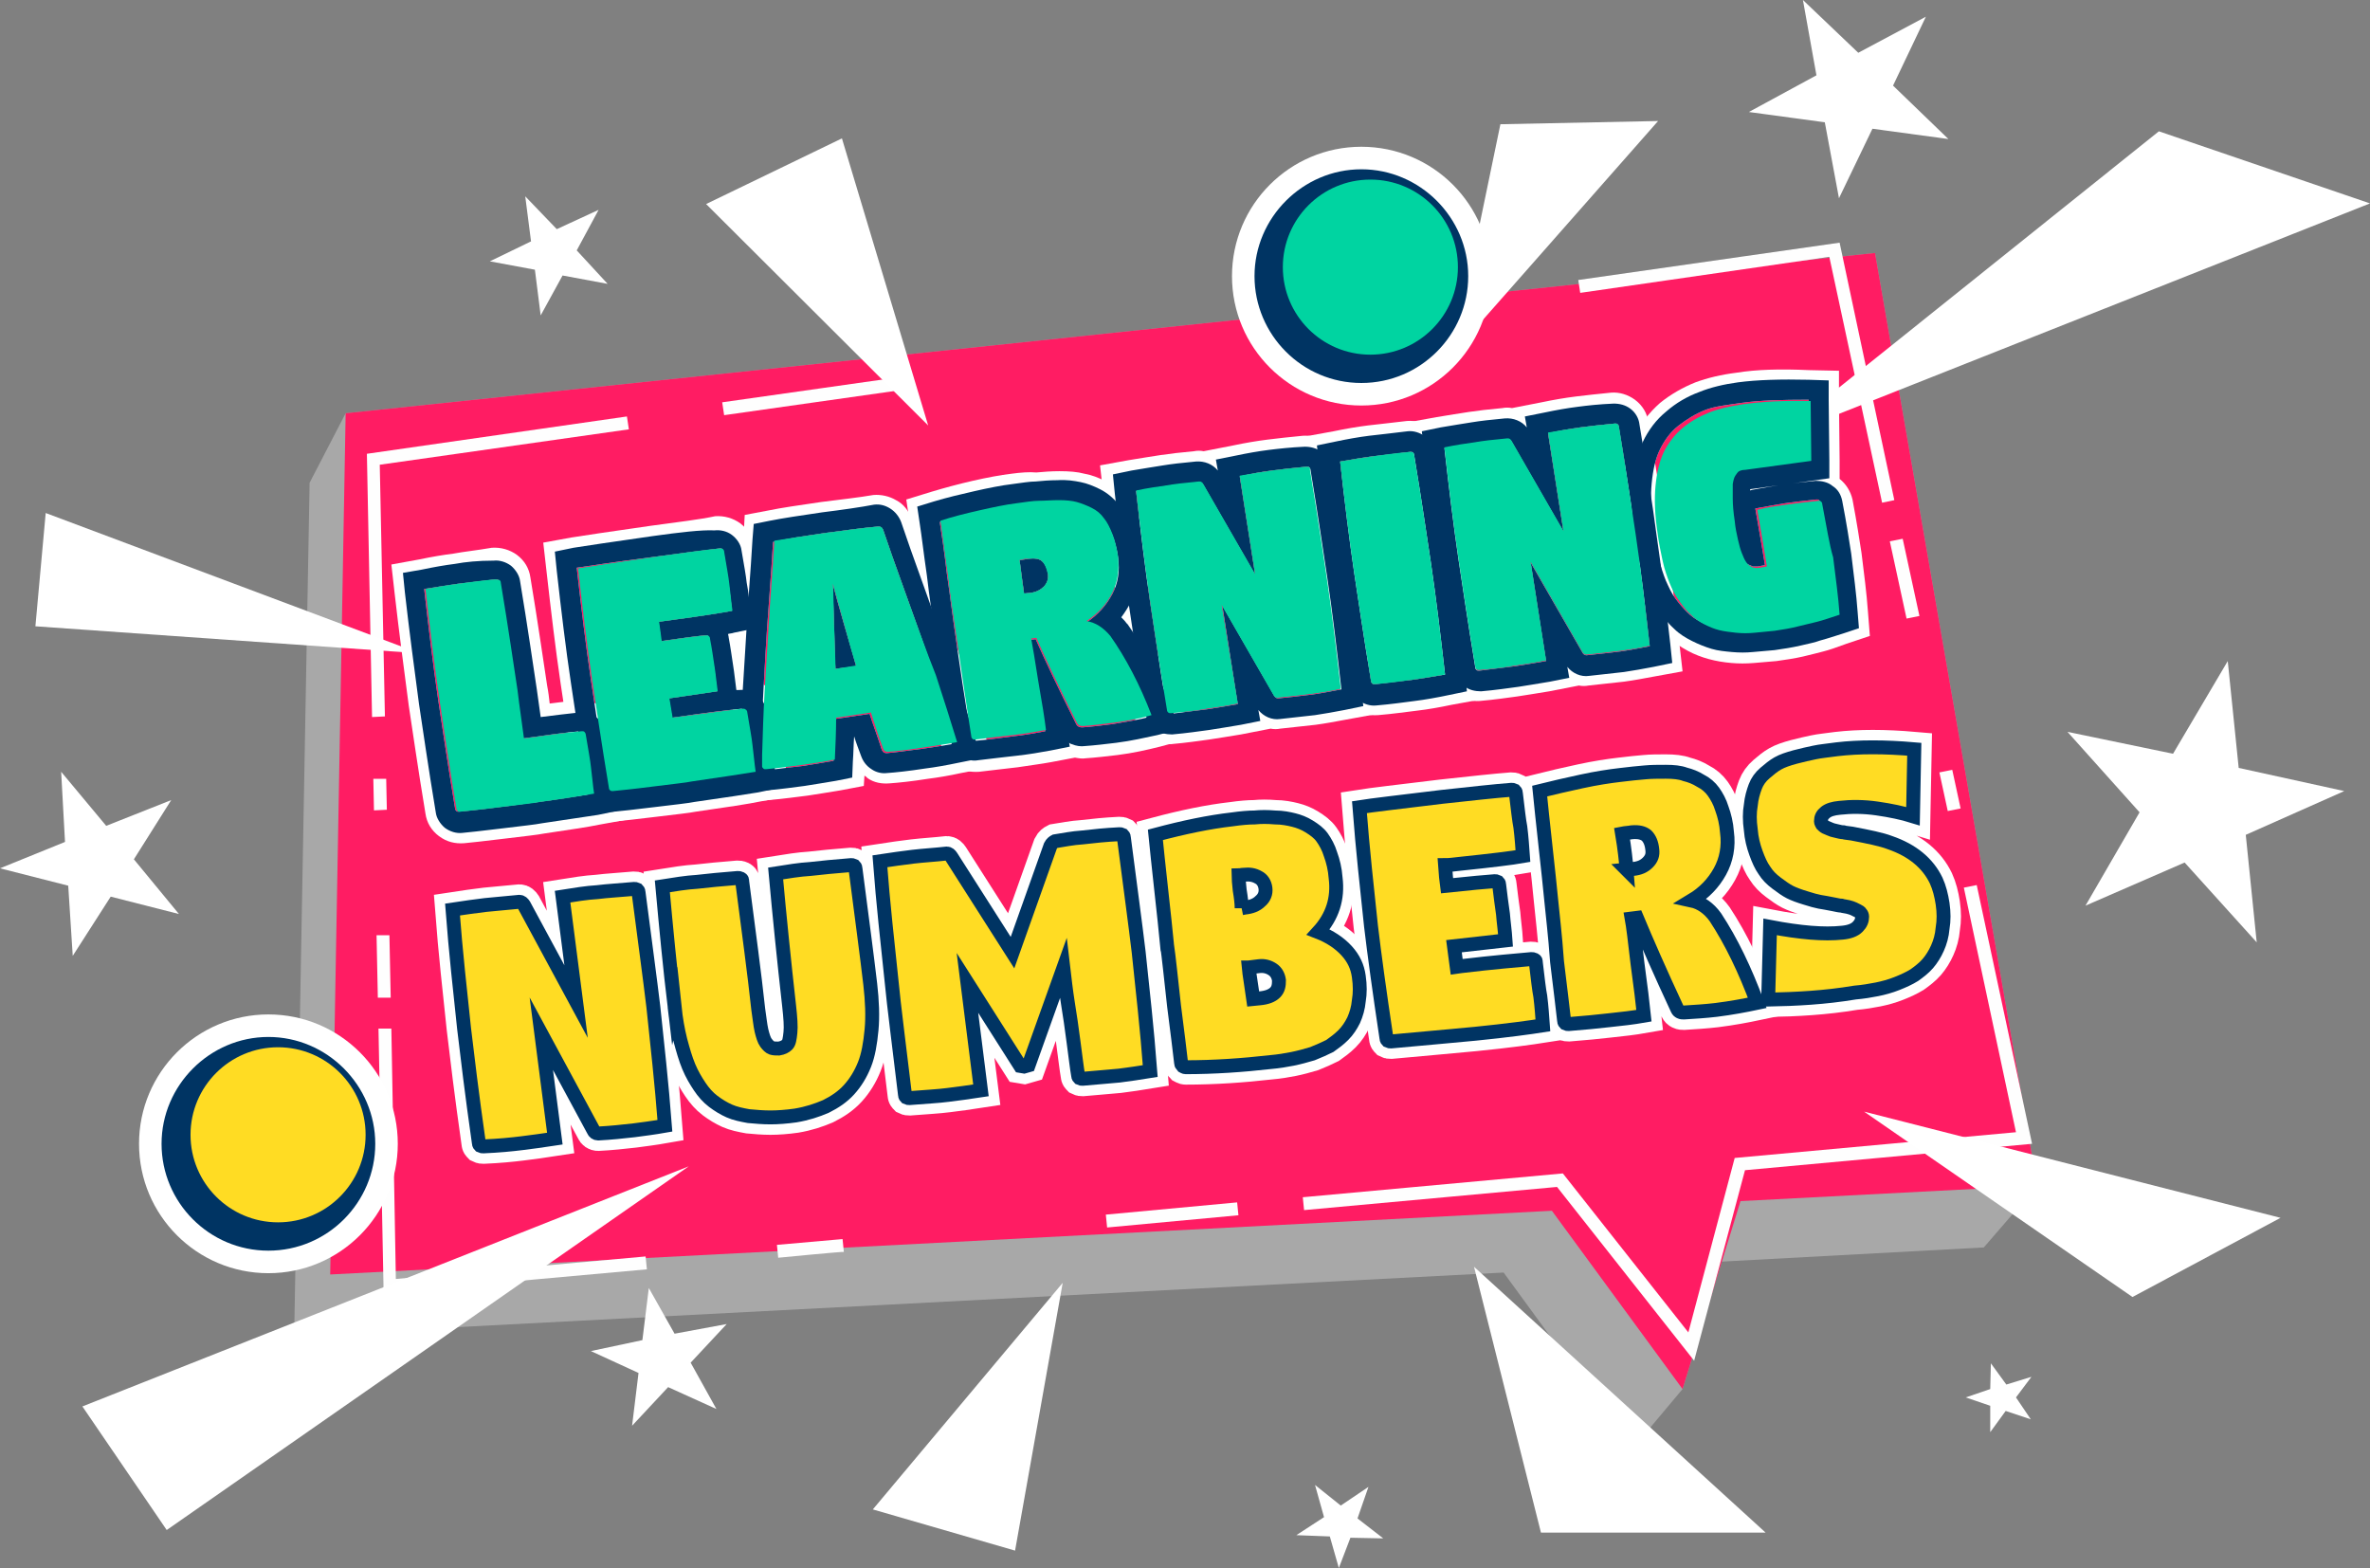 <?xml version="1.0" encoding="UTF-8"?>
<svg id="Layer_2" data-name="Layer 2" xmlns="http://www.w3.org/2000/svg" viewBox="0 0 368.2 243.6">
  <rect x="0" y="0" width="368.2" height="243.6" fill="#808080" stroke="none"/>
  <g id="Layer_1-2" data-name="Layer 1">
    <g id="Design">
      <polygon points="316.5 184.2 291.3 39.3 53.7 64.2 48.1 75 45.7 207.5 233.6 197.7 253.6 225.1 261.4 215.8 267.5 196 308.2 193.8 308.2 193.8 316.5 184.2" fill="#a8a8a8"/>
      <polygon points="270.4 186.6 316.5 184.2 291.3 39.3 53.7 64.2 51.3 198 241.1 188.1 261.4 215.8 270.4 186.6" fill="#ff1c63"/>
      <g>
        <polygon points="263.2 211.4 241.9 184.4 202.6 188 202.4 186 242.8 182.3 262.3 207 269.5 179.9 313.2 175.9 305.1 137.9 307.1 137.5 315.7 177.7 271.1 181.8 263.2 211.4" fill="#fefefe"/>
        <path d="m302.6,126l-1.3-6,2-.4,1.3,6-2,.4Zm-6.4-29.9l-2.6-12,2-.4,2.6,12-2,.4Z" fill="#fefefe"/>
        <polygon points="292.4 78.1 284.2 39.9 245.5 45.5 245.2 43.5 285.8 37.7 294.3 77.7 292.4 78.1" fill="#fefefe"/>
        <path d="m112.5,64.5l-.3-2,29.6-4.2.3,2-29.6,4.2Zm88.7-12.7l-.3-2,14.8-2.1.3,2-14.8,2.1Z" fill="#fefefe"/>
        <polygon points="57.8 111.4 57 70.5 97.4 64.7 97.7 66.7 59 72.2 59.8 111.3 57.8 111.4" fill="#fefefe"/>
        <path d="m58.7,155l-.2-9.7h2l.2,9.7h-2Zm-.6-29.1l-.1-4.9h2l.1,4.8-2,.1Z" fill="#fefefe"/>
        <polygon points="59.6 200.9 58.8 159.8 60.8 159.8 61.5 198.7 100.3 195.2 100.5 197.2 59.6 200.9" fill="#fefefe"/>
        <path d="m120.9,195.4l-.2-2,10.2-.9.2,2c0-.1-10.2.9-10.2.9Zm51.1-4.7l-.2-2,20.4-1.9.2,2-20.4,1.9Z" fill="#fefefe"/>
      </g>
      <g>
        <polygon points="233.1 19.3 225.7 55 257.6 18.8 233.1 19.3" fill="#fff"/>
        <polygon points="135.6 234.5 165.1 199.3 157.7 240.9 135.6 234.5" fill="#fff"/>
        <polygon points="12.8 218.5 107 181.2 25.9 237.7 12.8 218.5" fill="#fff"/>
        <polygon points="275.6 68.3 335.4 20.4 368.2 31.6 275.6 68.3" fill="#fff"/>
        <polygon points="289.6 172.7 331.3 201.5 354.3 189.2 289.6 172.7" fill="#fff"/>
        <polygon points="109.7 31.7 144.2 66.1 130.8 21.5 109.7 31.7" fill="#fff"/>
        <polygon points="7.1 79.7 65.2 101.5 5.5 97.3 7.1 79.7" fill="#fff"/>
        <polygon points="239.4 238.1 229 196.8 274.3 238.1 239.4 238.1" fill="#fff"/>
      </g>
      <g>
        <path d="m211.5,63c-11.1,0-20.1-9-20.1-20.1s9-20.1,20.1-20.1,20.1,9,20.1,20.1-9,20.1-20.1,20.1Zm0-27.2c-3.9,0-7.1,3.2-7.1,7.1s3.2,7.1,7.1,7.1,7.1-3.2,7.1-7.1-3.2-7.1-7.1-7.1Z" fill="#fff"/>
        <path d="m211.5,59.5c-9.2,0-16.6-7.5-16.6-16.6s7.5-16.6,16.6-16.6,16.6,7.5,16.6,16.6-7.4,16.6-16.6,16.6Zm0-27.2c-5.9,0-10.6,4.8-10.6,10.6s4.8,10.6,10.6,10.6,10.6-4.8,10.6-10.6-4.7-10.6-10.6-10.6Z" fill="#003463"/>
        <circle cx="212.9" cy="41.5" r="13.6" fill="#00d4a1"/>
      </g>
      <g>
        <path d="m41.7,197.8c-11.1,0-20.1-9-20.1-20.1s9-20.1,20.1-20.1,20.1,9,20.1,20.1-9,20.1-20.1,20.1Zm0-27.2c-3.9,0-7.1,3.2-7.1,7.1s3.2,7.1,7.1,7.1,7.1-3.2,7.1-7.1-3.1-7.1-7.1-7.1Z" fill="#fff"/>
        <path d="m41.7,194.3c-9.2,0-16.6-7.5-16.6-16.6s7.5-16.6,16.6-16.6,16.6,7.5,16.6,16.6-7.4,16.6-16.6,16.6Zm0-27.2c-5.9,0-10.6,4.8-10.6,10.6s4.8,10.6,10.6,10.6,10.6-4.8,10.6-10.6-4.7-10.6-10.6-10.6Z" fill="#003463"/>
        <circle cx="43.2" cy="176.3" r="13.6" fill="#ffdc23"/>
      </g>
      <g>
        <polygon points="94.4 44.1 87.4 42.8 84 49 83.1 41.9 76.1 40.6 82.5 37.5 81.6 30.5 86.5 35.6 93 32.6 89.6 38.9 94.4 44.1" fill="#fff"/>
        <polygon points="324 140.7 332.4 126.2 321.2 113.7 337.6 117.1 346.1 102.7 347.8 119.3 364.2 122.9 348.9 129.7 350.6 146.4 339.4 134 324 140.7" fill="#fff"/>
        <polygon points="111.3 218.9 103.8 215.5 98.2 221.5 99.2 213.3 91.8 209.9 99.8 208.2 100.8 200.1 104.8 207.2 112.9 205.7 107.3 211.7 111.3 218.9" fill="#fff"/>
        <polygon points="201.4 238.5 205.7 235.7 204.3 230.7 208.3 233.9 212.6 231 210.9 235.9 214.9 239 209.8 238.9 208 243.6 206.6 238.7 201.4 238.5" fill="#fff"/>
        <polygon points="27.8 142 17.2 139.3 11.3 148.5 10.6 137.6 0 134.9 10.1 130.8 9.5 119.9 16.5 128.3 26.6 124.3 20.8 133.5 27.8 142" fill="#fff"/>
        <polygon points="309.2 222.5 309.2 218.4 305.4 217.1 309.2 215.8 309.3 211.8 311.7 215.1 315.6 213.9 313.2 217.1 315.5 220.5 311.6 219.2 309.2 222.5" fill="#fff"/>
        <polygon points="302.7 21.6 290.9 20 285.7 30.8 283.5 19 271.7 17.4 282.2 11.7 280.1 0 288.7 8.2 299.2 2.6 294.1 13.3 302.7 21.6" fill="#fff"/>
      </g>
      <g>
        <g>
          <path d="m71.1,90.7c1.6-.2,3.6-.4,5.9-.7.2,0,.3,0,.4.1s.2.2.2.4c1.2,7.2,2,12.8,2.6,16.7.4,2.6.7,5.1,1,7.5h.2c3.5-.5,6.4-.9,8.8-1.1.2,0,.3,0,.4.1s.2.2.2.4c.4,2.3.6,4,.8,5,.2,1.5.4,2.9.5,4.2-1.8.3-4.7.8-8.5,1.3-.9.1-3,.4-6.1.8s-5.2.6-6.2.7c-.2,0-.3,0-.4-.1s-.2-.2-.2-.4c-1.2-7.2-2-12.8-2.6-16.7-.8-5.4-1.5-11.2-2.2-17.4,2-.3,3.7-.6,5.2-.8m-.6-4.7c-1.6.2-3.4.5-5.3.9l-4.4.8.5,4.4c.7,6.2,1.5,12.1,2.2,17.5.6,3.9,1.4,9.6,2.6,16.8.2,1.4.9,2.6,2.1,3.5s2.5,1.2,3.9,1.1c1-.1,3-.3,6.2-.7,3.3-.4,5.2-.6,6.2-.8,4-.6,6.8-1,8.7-1.4l4.4-.8-.5-4.4c-.2-1.4-.3-2.8-.6-4.4-.1-1-.4-2.7-.8-5.1-.2-1.3-.9-2.6-2.1-3.5-1.1-.8-2.5-1.2-3.8-1.1s-2.8.3-4.4.5c-.1-.9-.2-1.8-.4-2.8-.6-3.9-1.4-9.6-2.6-16.8-.2-1.4-.9-2.6-2.1-3.5-1.1-.8-2.5-1.2-3.9-1.1-2.3.4-4.3.6-5.9.9h0Z" fill="#fff"/>
          <path d="m101.7,86.5c4.4-.6,7.7-1,10.1-1.3.2,0,.3,0,.4.1s.2.2.2.4c.4,2.3.6,4,.8,5,.2,1.5.4,2.9.5,4.2-1.6.3-4.7.8-9.2,1.4-.8.1-1.5.2-2.2.3.2,1.3.3,2.3.4,3,3.4-.5,5.8-.8,6.9-.9.2,0,.3,0,.4.1s.2.2.2.4c.2,1.6.5,3,.7,4.3.2,1.2.3,2.5.5,3.9l-7.5,1.1c.1.7.3,1.7.5,3l.7-.1c4.7-.7,8.1-1.1,10.2-1.3.2,0,.3,0,.4.1s.2.2.2.4c.4,2.3.6,4,.8,5,.2,1.5.4,2.9.5,4.2-1.8.3-5.1.8-9.9,1.5-.9.1-3,.4-6.1.8s-5.2.6-6.2.7c-.2,0-.3,0-.4-.1s-.2-.2-.2-.4c-1.2-7.2-2-12.8-2.6-16.7-.8-5.4-1.5-11.2-2.2-17.4,2-.3,5.9-.9,12.1-1.7m-.7-4.8c-6.3.9-10.3,1.5-12.2,1.8l-4.4.8.5,4.4c.7,6.2,1.4,12.1,2.2,17.5.6,3.9,1.4,9.6,2.6,16.8.2,1.4.9,2.6,2.1,3.5s2.5,1.2,3.9,1.1c1-.1,3-.3,6.2-.7,3.3-.4,5.2-.6,6.2-.8,4.9-.7,8.2-1.2,10.1-1.6l4.4-.8-.5-4.4c-.2-1.4-.3-2.8-.6-4.4-.1-1-.4-2.7-.8-5.1-.2-1.3-.9-2.6-2.1-3.5-.8-.6-1.7-.9-2.6-1.1-.1-.8-.2-1.6-.3-2.4-.2-1.1-.3-2.2-.5-3.4l3.8-.7-.5-4.4c-.2-1.4-.3-2.8-.6-4.4-.1-1-.4-2.7-.8-5.1-.2-1.3-.9-2.6-2.1-3.5-1.1-.8-2.5-1.2-3.9-1.1-2.3.5-5.7.9-10.1,1.5h0Z" fill="#fff"/>
          <path d="m128.2,82.8c3.1-.4,5.9-.8,8.2-1,.1,0,.3,0,.5.1.1.1.2.2.3.4.7,2.1,1.9,5.5,3.6,10.2s3.2,8.9,4.4,12.6c1.2,3.6,2.4,7.1,3.3,10.4-1.8.3-3.5.6-5,.8-2.4.3-4.4.6-5.7.7-.2,0-.3,0-.5-.1-.1-.1-.2-.2-.3-.4-.7-2.2-1.4-4-1.9-5.6l-5.4.8c0,2.1-.1,4.3-.2,6.5-1.8.3-3.4.6-4.8.8-1.6.2-3.6.4-5.9.7-.1,0-.3,0-.4-.1s-.2-.2-.2-.3v-1.8c.1-3.2.2-6.6.4-10.1s.4-7.8.8-13,.6-8.6.7-10.2c2-.5,4.7-.9,8.1-1.4m1.6,21.1l3.2-.4c-.4-1.6-1.1-3.8-1.9-6.6s-1.4-4.9-1.7-6.1c0,1.6.1,3.9.2,6.9.1,2.9.1,5,.2,6.2m-2.3-25.9c-3.4.5-6.2.9-8.1,1.3l-3.7.7-.2,3.7c-.1,1.6-.3,5-.7,10.2-.3,5.2-.6,9.6-.8,13.1-.2,3.5-.3,6.9-.4,10.2-.1,1.7,0,2.1,0,2.6.2,1.3.9,2.6,1.9,3.4,1.1.9,2.5,1.3,3.9,1.1,2.4-.2,4.4-.5,6.1-.7,1.4-.2,3.1-.5,5-.8l3.7-.7.1-1.6c.2.1.3.2.5.4,1,.7,2.2.9,3.4.8,1.4-.1,3.4-.3,5.9-.7,1.6-.2,3.4-.5,5.2-.9l5.2-1-1.5-5.1c-1-3.3-2.1-6.9-3.4-10.6-1.2-3.7-2.7-7.9-4.4-12.6-1.7-4.6-2.9-8.1-3.6-10.2-.4-1.2-1.2-2.3-2.4-2.9-1-.6-2.3-.9-3.5-.8-2.3.4-5.1.7-8.2,1.1h0Z" fill="#fff"/>
          <path d="m157.8,78.4c1.4-.2,2.6-.3,3.6-.4s2-.1,3.1-.1,2.1.1,2.8.3,1.5.5,2.3.9,1.4.9,1.9,1.6.9,1.5,1.3,2.4c.4,1,.7,2.1.9,3.5.3,2.1,0,4-.9,5.7s-2.2,3.2-4,4.4c1.4.3,2.6,1.1,3.6,2.3,2.4,3.5,4.6,7.6,6.4,12.3-1.7.5-3.7.8-6,1.2-1.6.2-3.2.4-4.6.5-.2,0-.4,0-.6-.1s-.3-.2-.4-.4c-2.7-5.4-4.8-9.8-6.3-13.2l-.8.1c.2,1.1.5,3.3,1.1,6.6s.9,5.8,1.2,7.6c-1.6.3-3.2.6-5.1.8-1.6.2-3.6.5-5.9.7-.2,0-.3,0-.4-.1-.1-.1-.2-.2-.2-.4-.2-1.8-.7-4.7-1.3-8.6s-1-6.9-1.3-8.9-.6-4.6-1.1-8c-.4-3.4-.8-6.1-1.1-8,1.9-.6,3.9-1.1,6-1.6s4.2-.9,5.8-1.1m1.3,13.8l1-.1c.9-.1,1.6-.5,2.1-1s.7-1.2.6-1.9c-.1-.9-.4-1.6-.9-2-.4-.4-1.2-.5-2.1-.4-.5.1-1,.2-1.4.2.3,2.2.5,3.9.7,5.2m-2-18.6c-1.7.2-3.8.6-6,1.1s-4.4,1.1-6.4,1.7l-3.9,1.2.6,4.1c.3,1.9.6,4.6,1.1,7.9.4,3.4.8,6.1,1.1,8.1s.7,4.9,1.3,8.9c.6,3.9,1,6.8,1.2,8.6.2,1.4.9,2.7,2.1,3.6,1.1.9,2.5,1.2,3.9,1.1,2.4-.3,4.4-.5,6-.7,1.9-.3,3.6-.5,5.2-.8l3.7-.7c.6.1,1.1.2,1.7.1,1.5-.1,3.2-.3,4.9-.5,2.4-.3,4.6-.8,6.6-1.3l5.2-1.4-1.9-5c-2-5.1-4.3-9.6-6.9-13.4l-.1-.1-.1-.1c.3-.5.6-1.1.9-1.6,1.3-2.6,1.7-5.5,1.3-8.5-.2-1.7-.6-3.2-1.2-4.6-.6-1.4-1.2-2.6-2-3.6-.9-1.2-2.1-2.2-3.6-2.9-1.1-.6-2.2-1-3.3-1.2-1.1-.3-2.4-.4-3.9-.4-1.3,0-2.5.1-3.6.2-1.1-.1-2.4,0-3.9.2h0Z" fill="#fff"/>
          <path d="m197.6,73.1c1.5-.2,3.3-.4,5.4-.6.2,0,.3,0,.4.1.1.1.2.2.2.4,1.2,7.2,2,12.8,2.6,16.7.8,5.4,1.5,11.2,2.2,17.4-1.6.3-3.1.6-4.5.8-1.6.2-3.4.4-5.3.6-.3,0-.5-.1-.7-.5l-8-13.9,2.4,15.3c-1.8.3-3.4.6-4.8.8-1.5.2-3.4.4-5.6.7-.2,0-.3,0-.4-.1-.1-.1-.2-.2-.2-.4-1.2-7.2-2-12.8-2.6-16.7-.8-5.4-1.5-11.2-2.2-17.4,1.8-.3,3.4-.6,4.8-.8,1.1-.2,2.8-.3,5-.6.3,0,.5.1.7.5l8,13.9-2.4-15.3c1.8-.4,3.4-.7,5-.9m-.7-4.8c-1.6.2-3.4.5-5.3.9l-4.6.9h0c-.5-.1-1-.1-1.5,0-2.2.2-3.9.4-5.2.6-1.4.2-3.1.5-5,.8l-4.4.8.5,4.4c.7,6.2,1.4,12.1,2.2,17.5.6,3.9,1.4,9.6,2.6,16.8.2,1.4.9,2.6,2.1,3.5,1,.8,2.4,1.2,3.7,1.1h0c2.3-.2,4.3-.5,5.8-.7,1.4-.2,3.1-.5,5-.8l4.6-.9h0c.5.1,1,.1,1.5,0,1.9-.2,3.7-.4,5.5-.6,1.5-.2,3.1-.5,4.7-.8l4.4-.8-.5-4.4c-.7-6.2-1.4-12.1-2.2-17.5-.6-3.9-1.4-9.6-2.6-16.8-.2-1.4-.9-2.6-2.1-3.5-1.1-.8-2.4-1.2-3.7-1.1-2.1.2-3.9.4-5.5.6h0Z" fill="#fff"/>
          <path d="m213.2,70.9c1.6-.2,3.6-.4,5.9-.7.1,0,.3,0,.4.1.1.1.2.2.2.4,1.2,7.2,2,12.8,2.6,16.7.8,5.4,1.5,11.2,2.2,17.4-1.8.3-3.5.6-5,.8s-3.6.4-5.9.7c-.1,0-.3,0-.4-.1-.1-.1-.2-.2-.2-.4-1.2-7.2-2-12.8-2.6-16.7-.8-5.4-1.5-11.2-2.2-17.4,1.8-.3,3.4-.6,5-.8m-.7-4.8c-1.6.2-3.4.5-5.3.9l-4.4.8.5,4.4c.7,6.2,1.4,12.1,2.2,17.5.6,3.9,1.4,9.6,2.6,16.8.2,1.4.9,2.6,2.1,3.5s2.5,1.2,3.9,1.1c2.4-.2,4.4-.5,6.1-.7s3.4-.5,5.3-.9l4.4-.8-.5-4.4c-.7-6.2-1.4-12.1-2.2-17.5-.6-3.9-1.4-9.6-2.6-16.8-.2-1.4-.9-2.6-2.1-3.5-1.1-.8-2.5-1.2-3.9-1.1-2.4.3-4.5.5-6.1.7h0Z" fill="#fff"/>
          <path d="m245.5,66.4c1.5-.2,3.3-.4,5.4-.6.2,0,.3,0,.4.1.1.1.2.2.2.4,1.2,7.2,2,12.8,2.6,16.7.8,5.4,1.5,11.2,2.2,17.4-1.6.3-3.1.6-4.5.8-1.6.2-3.4.4-5.3.6-.3,0-.5-.1-.7-.5l-8-13.9,2.4,15.3c-1.8.3-3.4.6-4.8.8-1.5.2-3.4.4-5.6.7-.2,0-.3,0-.4-.1-.1-.1-.2-.2-.2-.4-1.2-7.2-2-12.8-2.6-16.7-.8-5.4-1.5-11.2-2.2-17.4,1.8-.3,3.4-.6,4.8-.8,1.1-.2,2.8-.3,5-.6.3,0,.5.1.7.5l8,13.9-2.4-15.3c1.8-.4,3.5-.7,5-.9m-.7-4.8c-1.6.2-3.4.5-5.3.9l-4.6.9h0c-.5-.1-1-.1-1.5,0-2.2.2-3.9.4-5.2.6-1.4.2-3.1.5-5,.8l-4.4.8.5,4.4c.7,6.2,1.4,12.1,2.2,17.5.6,3.9,1.4,9.6,2.6,16.8.2,1.4.9,2.6,2.1,3.5,1,.8,2.4,1.2,3.7,1.1h0c2.3-.2,4.3-.5,5.8-.7,1.4-.2,3.1-.5,5-.8l4.6-.9h0c.5.1,1,.1,1.5,0,1.9-.2,3.7-.4,5.5-.6,1.5-.2,3.1-.5,4.7-.8l4.4-.8-.5-4.4c-.7-6.2-1.5-12.1-2.2-17.5-.5-3.9-1.4-9.6-2.6-16.8-.2-1.4-.9-2.6-2.1-3.5-1.1-.8-2.4-1.2-3.7-1.1-2,.2-3.9.4-5.5.6h0Z" fill="#fff"/>
          <path d="m270.5,62.6c2.8-.4,6.3-.5,10.5-.5l.1,9.3-10.3,1.4c-.4.1-.6.1-.9.2s-.4.3-.6.7-.3.8-.4,1.3c-.1.6-.1,1.3,0,2.3,0,1,.1,2.1.3,3.4.2,1.1.3,2.1.5,2.9s.4,1.5.6,2.1c.2.5.4.9.6,1.3.2.3.5.6.7.7.3.1.5.2.7.3h.8l1.1-.2c-.3-1.9-.8-4.8-1.5-8.8,1.7-.3,3.2-.6,4.5-.8,1.4-.2,3.1-.4,5-.6.2,0,.3,0,.4.1s.2.2.2.4c.6,3.5,1.1,6.2,1.4,8.1.4,3.2.8,6.1,1,8.9-1.6.5-2.8.9-3.5,1.1s-1.7.5-2.9.7c-1.2.3-2.4.5-3.7.7-1.1.2-2.2.3-3.1.3-1,.1-1.9,0-2.9,0-1-.1-1.8-.2-2.6-.4s-1.6-.5-2.3-.9c-.8-.4-1.5-.9-2.1-1.5s-1.2-1.3-1.8-2.1-1-1.7-1.5-2.8c-.4-1-.8-2.2-1.1-3.5s-.6-2.8-.8-4.4c-.4-2.7-.5-5.1-.3-7.2s.6-3.9,1.3-5.3,1.6-2.7,2.9-3.7,2.6-1.8,4.1-2.4,3.6-.8,5.6-1.1m-.7-4.7c-2.4.3-4.5.8-6.4,1.5-2,.8-3.9,1.9-5.5,3.2-1.7,1.5-3.1,3.3-4.1,5.4-.9,2-1.5,4.3-1.8,6.9-.2,2.5-.1,5.2.3,8.3.2,1.8.6,3.4.9,4.9.4,1.5.9,2.9,1.4,4.2.6,1.3,1.2,2.6,2,3.7.8,1.1,1.6,2.1,2.5,2.9.9.9,2,1.6,3.1,2.2s2.2,1,3.3,1.3c1.1.3,2.3.5,3.5.6,1.1.1,2.3.1,3.5,0,1.1-.1,2.3-.2,3.5-.3,1.4-.2,2.8-.4,4.1-.7s2.4-.6,3.2-.8,2-.6,3.6-1.2l3.6-1.2-.3-3.8c-.2-2.8-.6-5.9-1-9.1-.3-1.9-.7-4.6-1.4-8.3h0c-.3-1.3-1-2.4-2-3.2v-2.8l-.1-9.3v-4.7l-4.7-.1c-4.4-.2-8.1-.1-11.2.4h0Z" fill="#fff"/>
        </g>
        <g>
          <path d="m71.1,90.7c1.6-.2,3.6-.4,5.9-.7.2,0,.3,0,.4.1s.2.2.2.4c1.2,7.2,2,12.8,2.6,16.7.4,2.6.7,5.1,1,7.5h.2c3.5-.5,6.4-.9,8.8-1.1.2,0,.3,0,.4.1s.2.2.2.4c.4,2.3.6,4,.8,5,.2,1.5.4,2.9.5,4.2-1.8.3-4.7.8-8.5,1.3-.9.1-3,.4-6.1.8s-5.2.6-6.2.7c-.2,0-.3,0-.4-.1s-.2-.2-.2-.4c-1.2-7.2-2-12.8-2.6-16.7-.8-5.4-1.5-11.2-2.2-17.4,2-.3,3.7-.6,5.2-.8m-.4-3.1c-1.6.2-3.3.5-5.2.9l-2.9.5.3,3c.7,6.2,1.5,12.1,2.2,17.4.6,3.9,1.4,9.6,2.6,16.8.1.9.7,1.8,1.4,2.4.8.6,1.8.9,2.7.8,1-.1,3-.3,6.2-.7,3.3-.4,5.2-.6,6.2-.8,3.9-.6,6.8-1,8.7-1.3l2.9-.6-.3-2.9c-.2-1.4-.3-2.8-.6-4.3-.1-1-.4-2.7-.8-5-.1-.9-.7-1.8-1.5-2.4s-1.7-.8-2.7-.7c-1.7.2-3.7.4-5.9.7-.2-1.4-.4-2.9-.6-4.3-.6-3.9-1.4-9.6-2.6-16.8-.1-.9-.7-1.8-1.4-2.4-.8-.6-1.8-.9-2.7-.8-2.4,0-4.4.2-6,.5h0Z" fill="#003463"/>
          <path d="m101.7,86.5c4.4-.6,7.7-1,10.1-1.3.2,0,.3,0,.4.1s.2.2.2.4c.4,2.3.6,4,.8,5,.2,1.5.4,2.9.5,4.2-1.6.3-4.7.8-9.2,1.4-.8.1-1.5.2-2.2.3.2,1.3.3,2.3.4,3,3.4-.5,5.8-.8,6.9-.9.2,0,.3,0,.4.1s.2.2.2.4c.2,1.6.5,3,.7,4.3.2,1.2.3,2.5.5,3.9l-7.5,1.1c.1.7.3,1.7.5,3l.7-.1c4.7-.7,8.1-1.1,10.2-1.3.2,0,.3,0,.4.1s.2.2.2.4c.4,2.3.6,4,.8,5,.2,1.5.4,2.9.5,4.2-1.8.3-5.1.8-9.9,1.5-.9.1-3,.4-6.1.8s-5.2.6-6.2.7c-.2,0-.3,0-.4-.1s-.2-.2-.2-.4c-1.2-7.2-2-12.8-2.6-16.7-.8-5.4-1.5-11.2-2.2-17.4,2-.3,5.9-.9,12.1-1.7m-.4-3.2c-6.3.9-10.3,1.5-12.2,1.8l-2.9.6.3,3c.7,6.2,1.4,12.1,2.2,17.4.6,3.9,1.4,9.6,2.6,16.8.1.9.7,1.8,1.4,2.4.8.6,1.8.9,2.7.8,1-.1,3-.3,6.2-.7,3.3-.4,5.2-.6,6.2-.8,4.9-.7,8.2-1.2,10-1.5l2.9-.6-.3-2.9c-.2-1.3-.3-2.8-.6-4.3-.1-1-.4-2.7-.8-5-.1-.9-.7-1.8-1.5-2.4s-1.7-.8-2.7-.7h-.4c-.2-1.4-.3-2.6-.5-3.8-.2-1.3-.4-2.8-.7-4.4,0-.2-.1-.4-.1-.5.3-.1.7-.1.9-.2l2.9-.6-.3-2.9c-.2-1.3-.3-2.8-.6-4.3-.1-1-.4-2.7-.8-5-.1-.9-.7-1.8-1.5-2.4s-1.8-.8-2.7-.7c-2-.1-5.4.3-9.7.9h0Z" fill="#003463"/>
          <path d="m128.2,82.8c3.1-.4,5.9-.8,8.2-1,.1,0,.3,0,.5.1.1.1.2.2.3.4.7,2.1,1.9,5.5,3.6,10.2s3.2,8.9,4.4,12.6c1.2,3.6,2.4,7.1,3.3,10.4-1.8.3-3.5.6-5,.8-2.4.3-4.4.6-5.7.7-.2,0-.3,0-.5-.1-.1-.1-.2-.2-.3-.4-.7-2.2-1.4-4-1.9-5.6l-5.4.8c0,2.1-.1,4.3-.2,6.5-1.8.3-3.4.6-4.8.8-1.6.2-3.6.4-5.9.7-.1,0-.3,0-.4-.1s-.2-.2-.2-.3v-1.8c.1-3.2.2-6.6.4-10.1s.4-7.8.8-13,.6-8.6.7-10.2c2-.5,4.7-.9,8.1-1.4m1.6,21.1l3.2-.4c-.4-1.6-1.1-3.8-1.9-6.6s-1.4-4.9-1.7-6.1c0,1.6.1,3.9.2,6.9.1,2.9.1,5,.2,6.2m-2.1-24.3c-3.4.5-6.1.9-8.1,1.3l-2.5.5-.2,2.5c-.1,1.6-.3,5-.7,10.2-.3,5.2-.6,9.6-.8,13-.2,3.5-.3,6.9-.4,10.2-.1,1.7,0,2.1,0,2.3.1.9.6,1.8,1.3,2.4.8.6,1.7.9,2.7.8,2.4-.2,4.4-.5,6-.7,1.4-.2,3-.5,4.9-.8l2.5-.5.1-2.5c.1-1.3.1-2.6.2-3.9.3,1,.7,2,1.1,3.1.3.8.8,1.5,1.6,2,.7.5,1.6.7,2.4.6,1.4-.1,3.3-.3,5.9-.7,1.6-.2,3.3-.5,5.2-.9l3.5-.7-1-3.4c-1-3.3-2.1-6.8-3.4-10.5-1.2-3.7-2.7-7.9-4.4-12.6s-2.9-8.1-3.6-10.2c-.3-.8-.9-1.6-1.7-2.1s-1.6-.7-2.5-.6c-2.1.4-4.9.8-8.1,1.2h0Z" fill="#003463"/>
          <path d="m157.8,78.4c1.4-.2,2.6-.3,3.6-.4s2-.1,3.1-.1,2.1.1,2.8.3,1.5.5,2.3.9,1.4.9,1.9,1.6.9,1.5,1.3,2.4c.4,1,.7,2.1.9,3.5.3,2.1,0,4-.9,5.7s-2.2,3.2-4,4.4c1.4.3,2.6,1.1,3.6,2.3,2.4,3.5,4.6,7.6,6.4,12.3-1.7.5-3.7.8-6,1.2-1.6.2-3.2.4-4.6.5-.2,0-.4,0-.6-.1s-.3-.2-.4-.4c-2.7-5.4-4.8-9.8-6.3-13.2l-.8.1c.2,1.1.5,3.3,1.1,6.6s.9,5.8,1.2,7.6c-1.6.3-3.2.6-5.1.8-1.6.2-3.6.5-5.9.7-.2,0-.3,0-.4-.1-.1-.1-.2-.2-.2-.4-.2-1.8-.7-4.7-1.3-8.6s-1-6.9-1.3-8.9-.6-4.6-1.1-8c-.4-3.4-.8-6.1-1.1-8,1.9-.6,3.9-1.1,6-1.6s4.2-.9,5.8-1.1m1.3,13.8l1-.1c.9-.1,1.6-.5,2.1-1s.7-1.2.6-1.9c-.1-.9-.4-1.6-.9-2-.4-.4-1.2-.5-2.1-.4-.5.1-1,.2-1.4.2.3,2.2.5,3.9.7,5.2m-1.8-17c-1.7.2-3.7.6-5.9,1.1s-4.3,1-6.3,1.6l-2.6.8.4,2.7c.3,1.9.6,4.6,1.1,8,.4,3.4.8,6.1,1.1,8s.7,4.9,1.3,8.9c.6,3.9,1,6.8,1.3,8.6.1,1,.7,1.9,1.5,2.5s1.8.9,2.8.7c2.3-.3,4.4-.5,6-.7,1.8-.2,3.6-.5,5.2-.8l3-.6-.1-.6c.1.1.3.2.4.2.7.3,1.4.4,2.1.3,1.5-.1,3.1-.3,4.8-.5,2.4-.3,4.5-.8,6.4-1.2l3.5-.9-1.3-3.3c-1.9-5-4.2-9.3-6.8-13l-.1-.1-.1-.1c-.2-.3-.5-.6-.8-.9.6-.8,1.1-1.6,1.5-2.4,1.1-2.3,1.5-4.9,1.1-7.6-.2-1.6-.6-3-1.1-4.2s-1.1-2.3-1.8-3.2c-.8-1-1.8-1.9-3-2.5-1-.5-2-.9-3-1.1s-2.2-.4-3.6-.3c-1.2,0-2.4.1-3.4.2-.9,0-2.1.2-3.6.4h0Z" fill="#003463"/>
          <path d="m197.6,73.1c1.5-.2,3.3-.4,5.4-.6.2,0,.3,0,.4.1.1.1.2.2.2.4,1.2,7.2,2,12.8,2.6,16.7.8,5.4,1.5,11.2,2.2,17.4-1.6.3-3.1.6-4.5.8-1.6.2-3.4.4-5.3.6-.3,0-.5-.1-.7-.5l-8-13.9,2.4,15.3c-1.8.3-3.4.6-4.8.8-1.5.2-3.4.4-5.6.7-.2,0-.3,0-.4-.1-.1-.1-.2-.2-.2-.4-1.2-7.2-2-12.8-2.6-16.7-.8-5.4-1.5-11.2-2.2-17.4,1.8-.3,3.4-.6,4.8-.8,1.1-.2,2.8-.3,5-.6.3,0,.5.1.7.5l8,13.9-2.4-15.3c1.8-.4,3.4-.7,5-.9m-.5-3.2c-1.6.2-3.3.5-5.2.9l-3,.6.3,1.7c-.8-1-2.1-1.5-3.4-1.4-2.2.2-3.9.4-5.1.6-1.4.2-3,.5-4.9.8l-2.9.6.3,3c.7,6.2,1.4,12.1,2.2,17.4.6,3.9,1.4,9.6,2.6,16.8.1.9.6,1.8,1.5,2.4.7.6,1.7.8,2.6.8,2.3-.2,4.3-.5,5.8-.7,1.4-.2,3-.5,4.9-.8l3-.6-.3-1.7c.8,1,2.1,1.6,3.4,1.4,1.9-.2,3.7-.4,5.4-.6,1.4-.2,3-.5,4.6-.8l2.9-.6-.3-2.9c-.7-6.2-1.4-12-2.2-17.4-.6-3.9-1.4-9.6-2.6-16.8-.1-.9-.6-1.8-1.4-2.4-.8-.6-1.7-.8-2.6-.8-2.2.1-4,.3-5.6.5h0Z" fill="#003463"/>
          <path d="m213.2,70.9c1.6-.2,3.6-.4,5.9-.7.1,0,.3,0,.4.1.1.1.2.2.2.4,1.2,7.2,2,12.8,2.6,16.7.8,5.4,1.5,11.2,2.2,17.4-1.8.3-3.5.6-5,.8s-3.6.4-5.9.7c-.1,0-.3,0-.4-.1-.1-.1-.2-.2-.2-.4-1.2-7.2-2-12.8-2.6-16.7-.8-5.4-1.5-11.2-2.2-17.4,1.8-.3,3.4-.6,5-.8m-.5-3.2c-1.6.2-3.3.5-5.2.9l-2.9.6.3,3c.7,6.2,1.4,12.1,2.2,17.4.6,3.9,1.4,9.6,2.6,16.8.1.9.6,1.8,1.4,2.4.8.6,1.8.9,2.7.8,2.4-.2,4.4-.5,6-.7s3.3-.5,5.2-.9l2.9-.6-.3-3c-.7-6.2-1.4-12-2.2-17.4-.6-3.9-1.4-9.6-2.6-16.8-.1-.9-.6-1.8-1.4-2.4-.8-.6-1.8-.9-2.7-.8-2.3.3-4.4.5-6,.7h0Z" fill="#003463"/>
          <path d="m245.5,66.4c1.5-.2,3.3-.4,5.4-.6.2,0,.3,0,.4.1.1.1.2.2.2.4,1.2,7.2,2,12.8,2.6,16.7.8,5.4,1.5,11.2,2.2,17.4-1.6.3-3.1.6-4.5.8-1.6.2-3.4.4-5.3.6-.3,0-.5-.1-.7-.5l-8-13.9,2.4,15.3c-1.8.3-3.4.6-4.8.8-1.5.2-3.4.4-5.6.7-.2,0-.3,0-.4-.1-.1-.1-.2-.2-.2-.4-1.2-7.2-2-12.8-2.6-16.7-.8-5.4-1.5-11.2-2.2-17.4,1.8-.3,3.4-.6,4.8-.8,1.1-.2,2.8-.3,5-.6.3,0,.5.1.7.5l8,13.9-2.4-15.3c1.8-.4,3.5-.7,5-.9m-.4-3.2c-1.6.2-3.3.5-5.2.9l-3,.6.3,1.7c-.8-1-2.1-1.5-3.4-1.4-2.2.2-3.9.4-5.1.6-1.4.2-3,.5-4.9.8l-2.9.6.3,3c.7,6.2,1.4,12.1,2.2,17.4.6,3.9,1.4,9.6,2.6,16.8.1.9.6,1.8,1.5,2.4.7.6,1.7.8,2.6.8,2.3-.2,4.3-.5,5.8-.7,1.4-.2,3-.5,4.9-.8l3-.6-.3-1.7c.8,1,2.1,1.6,3.4,1.4,1.9-.2,3.7-.4,5.4-.6,1.4-.2,3-.5,4.6-.8l2.9-.6-.3-2.9c-.7-6.2-1.4-12-2.2-17.4-.5-3.9-1.4-9.6-2.6-16.8-.1-.9-.6-1.8-1.4-2.4-.8-.6-1.7-.8-2.6-.8-2.3.1-4.1.3-5.6.5h0Z" fill="#003463"/>
          <path d="m270.5,62.6c2.8-.4,6.3-.5,10.5-.5l.1,9.3-10.3,1.4c-.4.1-.6.1-.9.2s-.4.3-.6.7-.3.8-.4,1.3c-.1.6-.1,1.3,0,2.3,0,1,.1,2.1.3,3.4.2,1.1.3,2.1.5,2.9s.4,1.5.6,2.1c.2.5.4.9.6,1.3.2.3.5.6.7.7.3.1.5.2.7.3h.8l1.1-.2c-.3-1.9-.8-4.8-1.5-8.8,1.7-.3,3.2-.6,4.5-.8,1.4-.2,3.1-.4,5-.6.2,0,.3,0,.4.1s.2.2.2.4c.6,3.5,1.1,6.2,1.4,8.1.4,3.2.8,6.1,1,8.9-1.6.5-2.8.9-3.5,1.1s-1.7.5-2.9.7c-1.2.3-2.4.5-3.7.7-1.1.2-2.2.3-3.1.3-1,.1-1.9,0-2.9,0-1-.1-1.8-.2-2.6-.4s-1.6-.5-2.3-.9c-.8-.4-1.5-.9-2.1-1.5s-1.2-1.3-1.8-2.1-1-1.7-1.5-2.8c-.4-1-.8-2.2-1.1-3.5s-.6-2.8-.8-4.4c-.4-2.7-.5-5.1-.3-7.2s.6-3.9,1.3-5.3,1.6-2.7,2.9-3.7,2.6-1.8,4.1-2.4,3.6-.8,5.6-1.1m-.5-3.2c-2.2.3-4.3.8-6,1.5-1.9.7-3.6,1.7-5.1,3-1.6,1.3-2.8,2.9-3.7,4.8-.8,1.8-1.4,3.9-1.6,6.4-.2,2.3-.1,5,.3,7.9.2,1.7.5,3.3.9,4.7.4,1.5.8,2.8,1.3,4,.5,1.2,1.1,2.4,1.8,3.4s1.4,1.9,2.2,2.6c.8.8,1.8,1.4,2.8,1.9s2,.9,3,1.2c1,.3,2.1.4,3.2.5s2.2.1,3.2,0,2.2-.2,3.4-.3c1.4-.2,2.7-.4,4-.7,1.3-.3,2.3-.5,3.1-.8.8-.2,2-.6,3.6-1.1l2.4-.8-.2-2.5c-.2-2.8-.6-5.8-1-9.1-.3-1.9-.7-4.6-1.4-8.2-.2-1-.7-1.8-1.5-2.3-.7-.6-1.7-.8-2.6-.8-2,.2-3.8.4-5.2.6s-3,.5-4.7.8l-.3.1v-.2l9.5-1.3,2.8-.4v-2.8l-.1-9.3v-3.1l-3.1-.1c-4.3-.1-8,0-11,.4h0Z" fill="#003463"/>
        </g>
        <g>
          <path d="m90.8,113.7c-.1-.1-.3-.1-.4-.1-2.4.2-5.3.6-8.8,1.1h-.2c-.3-2.4-.7-4.9-1-7.5-.6-3.9-1.4-9.5-2.6-16.7,0-.2-.1-.3-.2-.4-.3,0-.4-.1-.6-.1-2.4.2-4.3.5-5.9.7s-3.2.5-5,.8c.7,6.2,1.4,12,2.2,17.4.6,3.9,1.4,9.5,2.6,16.7,0,.2.1.3.2.4s.3.1.4.1c1-.1,3.1-.3,6.2-.7,3.1-.4,5.2-.6,6.1-.8,3.8-.5,6.7-1,8.5-1.3-.2-1.3-.3-2.7-.5-4.2-.1-1-.4-2.6-.8-5,0-.1-.1-.3-.2-.4h0Z" fill="#00d4a1"/>
          <path d="m115.8,110.2c-.1-.1-.3-.1-.4-.1-2.1.2-5.5.7-10.2,1.3l-.7.1c-.2-1.3-.4-2.3-.5-3l7.5-1.1c-.2-1.4-.3-2.7-.5-3.9-.2-1.3-.4-2.8-.7-4.3,0-.2-.1-.3-.2-.4s-.3-.1-.4-.1c-1.2.1-3.5.4-6.9.9-.1-.7-.2-1.7-.4-3,.7-.1,1.4-.2,2.2-.3,4.5-.6,7.6-1.1,9.2-1.4-.2-1.3-.3-2.7-.5-4.2-.1-1-.4-2.6-.8-5,0-.2-.1-.3-.2-.4s-.3-.1-.4-.1c-2.4.2-5.7.7-10.1,1.3-6.2.9-10.2,1.5-12,1.8.7,6.2,1.4,12,2.2,17.4.6,3.9,1.4,9.5,2.6,16.7,0,.2.1.3.2.4s.3.1.4.1c1-.1,3.1-.3,6.2-.7,3.1-.4,5.2-.6,6.1-.8,4.8-.7,8.1-1.2,9.9-1.5-.2-1.3-.3-2.7-.5-4.2-.1-1-.4-2.6-.8-5,0-.2-.1-.4-.3-.5h0Z" fill="#00d4a1"/>
          <path d="m140.8,92.5c-1.7-4.7-2.9-8.1-3.6-10.2-.1-.2-.1-.3-.3-.4-.1-.1-.3-.1-.5-.1-2.4.2-5.1.6-8.2,1-3.4.5-6,.9-7.9,1.2-.1,1.6-.3,5-.7,10.2-.3,5.2-.6,9.5-.8,13-.2,3.5-.3,6.8-.4,10.1v1.8c0,.1.1.2.2.3s.2.1.4.1c2.3-.2,4.3-.5,5.9-.7,1.3-.2,2.9-.4,4.8-.8.1-2.2.2-4.4.2-6.5l5.4-.8c.5,1.6,1.1,3.5,1.9,5.6.1.2.1.3.3.4.1.1.3.1.5.1,1.3-.1,3.2-.3,5.7-.7,1.5-.2,3.2-.5,5-.8-1-3.3-2.1-6.7-3.3-10.4-1.4-3.5-2.9-7.7-4.6-12.4h0Zm-11,11.4c0-1.2-.1-3.3-.2-6.3-.1-3-.1-5.3-.2-6.9.3,1.2.9,3.2,1.7,6.1s1.4,5.1,1.9,6.6l-3.2.5h0Z" fill="#00d4a1"/>
          <path d="m168.8,96.5c1.8-1.2,3.1-2.6,4-4.4s1.1-3.7.9-5.7c-.2-1.3-.5-2.5-.9-3.5s-.8-1.8-1.3-2.4c-.5-.7-1.1-1.2-1.9-1.6s-1.6-.7-2.3-.9-1.7-.3-2.8-.3-2.2.1-3.1.1-2.1.2-3.6.4c-1.6.2-3.5.6-5.7,1.1s-4.2,1-6,1.6c.3,1.9.6,4.6,1.1,8,.4,3.4.8,6.1,1.1,8s.7,4.9,1.3,8.9,1,6.8,1.3,8.6c0,.2.1.3.2.4.1.1.3.1.4.1,2.3-.3,4.3-.5,5.9-.7,1.8-.2,3.5-.5,5.1-.8-.2-1.7-.6-4.2-1.2-7.6-.5-3.3-.9-5.5-1.1-6.6l.8-.1c1.5,3.4,3.6,7.8,6.3,13.2.1.2.2.3.4.4s.4.1.6.1c1.5-.1,3-.3,4.6-.5,2.3-.3,4.3-.7,6-1.2-1.8-4.7-4-8.9-6.4-12.3-1.1-1.3-2.3-2.1-3.7-2.3h0Zm-6.6-5.4c-.5.5-1.2.9-2.1,1l-1,.1c-.2-1.2-.4-3-.7-5.2.4-.1.9-.2,1.4-.2,1-.1,1.7,0,2.1.4s.7,1.1.9,2c.1.7-.1,1.3-.6,1.9h0Z" fill="#00d4a1"/>
          <path d="m203.4,72.6c-.1-.1-.3-.1-.4-.1-2.1.2-3.9.4-5.4.6s-3.2.5-5,.8l2.4,15.3-8-13.9c-.2-.4-.4-.5-.7-.5-2.2.2-3.9.4-5,.6-1.4.2-2.9.4-4.8.8.7,6.2,1.4,12,2.2,17.4.6,3.9,1.4,9.5,2.6,16.7,0,.2.1.3.2.4.1.1.3.1.4.1,2.2-.2,4.1-.4,5.6-.7,1.4-.2,2.9-.4,4.8-.8l-2.5-15.3,8,13.9c.2.4.4.5.7.5,1.9-.2,3.7-.4,5.3-.6,1.4-.2,2.9-.4,4.5-.8-.7-6.2-1.4-12-2.2-17.4-.6-3.9-1.4-9.5-2.6-16.7.1-.1,0-.2-.1-.3h0Z" fill="#00d4a1"/>
          <path d="m219.5,70.3c-.1-.1-.3-.1-.4-.1-2.4.2-4.4.5-5.9.7s-3.2.5-5,.8c.7,6.2,1.4,12,2.2,17.4.6,3.9,1.4,9.5,2.6,16.7,0,.2.1.3.2.4.1.1.3.1.4.1,2.4-.2,4.4-.5,5.9-.7s3.2-.5,5-.8c-.7-6.2-1.4-12-2.2-17.4-.6-3.9-1.4-9.5-2.6-16.7,0-.1,0-.3-.2-.4h0Z" fill="#00d4a1"/>
          <path d="m251.3,65.9c-.1-.1-.3-.1-.4-.1-2.1.2-3.9.4-5.4.6s-3.2.5-5,.8l2.4,15.3-8-13.9c-.2-.4-.4-.5-.7-.5-2.2.2-3.9.4-5,.6-1.4.2-2.9.4-4.8.8.7,6.2,1.4,12,2.2,17.4.6,3.9,1.4,9.5,2.6,16.7,0,.2.1.3.2.4.1.1.3.1.4.1,2.2-.2,4.1-.4,5.6-.7,1.4-.2,2.9-.4,4.8-.8l-2.4-15.3,8,13.9c.2.4.4.5.7.5,1.9-.2,3.7-.4,5.3-.6,1.4-.2,2.9-.4,4.5-.8-.7-6.2-1.4-12-2.2-17.4-.6-3.9-1.4-9.5-2.6-16.7,0-.1-.1-.2-.2-.3h0Z" fill="#00d4a1"/>
          <path d="m283.1,78.3c0-.2-.1-.3-.2-.4s-.3-.1-.4-.1c-1.9.2-3.6.4-5,.6s-2.9.4-4.5.8c.7,3.9,1.2,6.9,1.5,8.8l-1.1.2c-.3,0-.6.1-.8,0-.2,0-.5-.1-.7-.3-.3-.1-.5-.4-.7-.7-.2-.3-.4-.8-.6-1.3s-.4-1.2-.6-2.1-.4-1.8-.5-2.9c-.2-1.3-.3-2.5-.3-3.4v-2.3c.1-.6.2-1,.4-1.3s.4-.6.6-.7.5-.2.9-.2l10.3-1.4-.1-9.3c-4.2-.1-7.6.1-10.5.5-2,.3-3.8.7-5.3,1.3s-2.9,1.4-4.1,2.4-2.2,2.3-2.9,3.7c-.7,1.5-1.1,3.2-1.3,5.3s-.1,4.5.3,7.2c.2,1.6.5,3,.8,4.4s.7,2.5,1.1,3.5.9,2,1.5,2.8,1.1,1.5,1.8,2.1c.6.6,1.3,1.1,2.1,1.5.8.4,1.5.7,2.3.9s1.7.3,2.6.4c1,.1,1.9.1,2.9,0s2-.2,3.1-.3c1.3-.2,2.6-.4,3.7-.7,1.2-.3,2.1-.5,2.9-.7s2-.6,3.5-1.1c-.2-2.8-.6-5.7-1-8.9-.6-2-1-4.7-1.7-8.3h0Z" fill="#00d4a1"/>
        </g>
      </g>
      <g>
        <g isolation="isolate">
          <path d="m72.1,159.8c-.6-5.7-1.3-11.9-1.8-18.5,1.9-.3,3.6-.5,5.1-.7,1.2-.1,3-.3,5.3-.5.3,0,.5.2.7.5l8.1,15-2.1-16.3c1.9-.3,3.7-.6,5.4-.7,1.6-.2,3.5-.3,5.7-.5.2,0,.3,0,.5.1.1.1.2.2.2.4,1,7.7,1.8,13.6,2.3,17.8.6,5.7,1.3,11.9,1.8,18.5-1.7.3-3.3.5-4.8.7-1.8.2-3.6.4-5.6.5-.3,0-.6-.2-.7-.5l-8.1-15,2.1,16.3c-1.9.3-3.6.5-5.1.7-1.6.2-3.6.4-6,.5-.2,0-.3,0-.5-.1-.1-.1-.2-.2-.2-.4-1.1-7.7-1.8-13.6-2.3-17.8Z" fill="none" stroke="#fff" stroke-width="5.41"/>
          <path d="m104.8,156.4c-.7-5.9-1.3-12.1-1.9-18.7,1.9-.3,3.7-.6,5.4-.7,1.7-.2,3.8-.4,6.3-.6.2,0,.3,0,.5.1s.2.2.2.4c1,7.7,1.9,14.3,2.5,19.9.2,1.3.3,2.4.5,3.3.2.8.4,1.5.7,1.9.3.4.6.7.9.8s.7.1,1.1.1c.6-.1,1-.3,1.3-.6s.4-.9.5-1.9c.1-.9,0-2.3-.2-4.1-.8-7.1-1.5-14-2.1-20.6,1.9-.3,3.7-.6,5.4-.7,1.7-.2,3.8-.4,6.3-.6.2,0,.3,0,.5.1.1.1.2.2.2.4,1,7.7,1.8,13.7,2.3,18,.3,2.6.4,5,.2,7.1s-.5,3.9-1.1,5.4-1.4,2.8-2.4,3.9c-1,1.1-2.2,1.9-3.6,2.6-1.4.6-2.9,1.1-4.7,1.4-1.4.2-2.8.3-3.9.3-1.2,0-2.3-.1-3.4-.2-1.1-.2-2.1-.4-3-.8s-1.7-.9-2.5-1.5-1.5-1.4-2.1-2.3c-.6-.9-1.2-1.9-1.7-3.1-.5-1.2-.9-2.6-1.3-4.1-.4-1.6-.7-3.3-.9-5.2Z" fill="none" stroke="#fff" stroke-width="5.41"/>
          <path d="m138.5,152.3c-.6-5.7-1.3-11.9-1.8-18.5,1.9-.3,3.6-.5,5.1-.7,1.7-.2,3.5-.3,5.3-.5.3,0,.5.2.7.5l9.5,14.9,5.9-16.6c.2-.4.5-.6.7-.7,1.3-.2,2.7-.5,4.3-.6,1.7-.2,3.6-.4,5.7-.5.2,0,.3,0,.5.1.1.1.2.2.2.4,1,7.7,1.8,13.6,2.3,17.8.6,5.7,1.3,11.9,1.8,18.5-1.8.3-3.3.5-4.8.7-1.3.1-3.2.3-5.7.5-.2,0-.3,0-.5-.1-.1-.1-.2-.2-.2-.4-.2-1.1-.4-2.9-.7-5.1-.3-2.3-.6-4.4-.9-6.2-.3-1.9-.5-3.7-.7-5.4l-5.4,15.1-.7.2-.6-.1-8.2-12.9,2.1,16.7c-1.9.3-3.6.5-5.1.7s-3.5.3-6,.5c-.2,0-.3,0-.5-.1-.1-.1-.2-.2-.2-.4-.9-7.6-1.7-13.6-2.1-17.8Z" fill="none" stroke="#fff" stroke-width="5.41"/>
          <path d="m181.3,146.7c-.2-2.1-.5-4.9-.9-8.5s-.7-6.5-.9-8.5c4.5-1.2,8.4-2,11.9-2.4,1.4-.2,2.6-.3,3.5-.3,1-.1,2-.1,3.2,0,1.1,0,2.1.2,2.9.4.8.2,1.6.5,2.4,1s1.5,1,2,1.7,1,1.6,1.3,2.6c.4,1.1.7,2.3.8,3.7.4,3.2-.5,6-2.7,8.4,1.8.7,3.3,1.7,4.4,2.9,1.1,1.2,1.7,2.5,1.9,4,.2,1.4.2,2.6,0,3.8-.1,1.1-.4,2.1-.8,3-.4.8-.9,1.6-1.6,2.3-.7.7-1.4,1.2-2.1,1.7-.8.4-1.7.8-2.7,1.2-1,.3-2.1.6-3.1.8s-2.2.4-3.4.5c-4.4.5-8.8.8-13.2.8-.2,0-.3-.1-.5-.2-.1-.1-.2-.3-.2-.4-.2-1.9-.6-4.9-1.1-8.9-.5-4.5-.8-7.5-1.1-9.6Zm11.6-5.6l.5-.1c1-.1,1.8-.4,2.4-1,.6-.5.9-1.2.8-2-.1-.8-.5-1.4-1.1-1.7-.7-.4-1.4-.5-2.3-.4-.3,0-.6.1-.8.1,0,.4.1,1.2.2,2.3.2,1.2.3,2.1.3,2.8Zm1.1,9.2c.1,1.1.4,2.7.7,4.9l1-.1c1.1-.1,1.9-.4,2.4-.9s.6-1.1.6-1.9c-.1-.7-.4-1.3-1-1.7s-1.3-.6-2.1-.5l-1.6.2Z" fill="none" stroke="#fff" stroke-width="5.41"/>
          <path d="m213,143.9c-.6-5.7-1.3-11.9-1.8-18.5,1.9-.3,6.2-.8,12.8-1.6,4.6-.5,8.2-.9,10.8-1.1.2,0,.3,0,.5.1.1.1.2.2.2.4.3,2.5.5,4.3.7,5.3.2,1.6.3,3.1.4,4.5-1.7.3-5,.7-9.8,1.2-.9.1-1.6.2-2.3.2.1,1.4.2,2.5.3,3.2,3.7-.4,6.1-.6,7.4-.7.2,0,.3,0,.5.1.1.1.2.2.2.4.2,1.7.4,3.2.6,4.6.1,1.3.3,2.6.4,4.1l-8,.9c.1.7.2,1.8.4,3.2l.7-.1c5-.6,8.7-.9,10.9-1.1.2,0,.3,0,.5.1s.2.2.2.4c.3,2.5.5,4.3.7,5.3.2,1.6.3,3.1.4,4.5-1.9.3-5.5.8-10.5,1.3-1,.1-3.2.3-6.5.6s-5.5.5-6.6.6c-.2,0-.3,0-.5-.1-.1-.1-.2-.2-.2-.4-1.1-7.3-1.9-13.2-2.4-17.4Z" fill="none" stroke="#fff" stroke-width="5.41"/>
          <path d="m241,139.9c-.2-2.1-.5-4.9-.9-8.5-.4-3.6-.7-6.5-.9-8.5,2-.5,4.2-1,6.5-1.5s4.3-.8,6-1c1.5-.2,2.8-.3,3.8-.4,1-.1,2.1-.1,3.3-.1s2.2.1,3,.4c.8.2,1.6.5,2.4,1,.8.4,1.5,1,2,1.7s1,1.6,1.3,2.6c.4,1.1.7,2.3.8,3.7.3,2.2-.1,4.3-1.1,6.1s-2.4,3.3-4.4,4.5c1.4.3,2.7,1.2,3.7,2.6,2.5,3.8,4.6,8.2,6.5,13.3-1.9.4-4,.8-6.4,1.1-1.7.2-3.4.3-5,.4-.2,0-.4,0-.6-.1s-.3-.2-.4-.4c-2.7-5.8-4.8-10.6-6.3-14.2l-.8.1c.2,1.1.5,3.5.9,7,.5,3.6.8,6.2,1,8.1-1.7.3-3.5.5-5.4.7-1.7.2-3.8.4-6.3.6-.2,0-.3,0-.5-.1-.1-.1-.2-.2-.2-.4-.2-1.9-.6-5-1.1-9.2-.3-4.2-.7-7.4-.9-9.5Zm11.7-4.8l1-.1c1-.1,1.7-.4,2.3-1s.8-1.2.7-2c-.1-1-.4-1.7-.9-2.2-.5-.4-1.2-.6-2.3-.5-.5.1-1,.1-1.5.2.4,2.4.6,4.3.7,5.6Z" fill="none" stroke="#fff" stroke-width="5.41"/>
          <path d="m274.7,155.3l.3-11.3c4.7.9,8.4,1.2,11.2.9,1.1-.1,1.9-.4,2.4-.9s.7-1,.7-1.6c0-.2-.1-.4-.2-.5-.1-.2-.3-.3-.5-.4l-.6-.3c-.2-.1-.5-.2-.9-.3s-.7-.1-1-.2c-.3,0-.7-.1-1.2-.2-.9-.2-1.7-.3-2.2-.4-.5-.1-1.3-.3-2.2-.6-1-.3-1.8-.6-2.4-.9-.6-.3-1.3-.8-2.1-1.4-.8-.6-1.4-1.2-1.9-2-.5-.7-.9-1.6-1.3-2.7-.4-1.1-.7-2.3-.8-3.6-.2-1.4-.2-2.7,0-3.8.1-1.1.4-2.1.7-2.9.3-.8.8-1.5,1.5-2.1s1.3-1.1,2-1.5,1.6-.7,2.7-1,2.1-.5,3-.7,2.1-.3,3.5-.5c3.4-.4,7.4-.4,12,0l-.2,10.4c-1.6-.5-3.5-.9-5.6-1.2-2.1-.3-4-.3-5.8-.1-1,.1-1.7.3-2.2.7-.5.4-.7.8-.7,1.4,0,.2.1.3.2.5.1.1.3.3.5.4.2.1.5.2.7.3s.5.2,1,.3c.4.1.8.2,1.1.2.3.1.7.1,1.3.2,2.6.5,4.6.9,5.9,1.4,3.5,1.2,5.9,3.2,7.2,5.9.5,1.1.8,2.3,1,3.6.2,1.4.2,2.6,0,3.8-.1,1.2-.4,2.2-.8,3.1-.4.9-.9,1.7-1.5,2.4s-1.4,1.3-2.1,1.8c-.8.5-1.7.9-2.7,1.3-1,.4-2.1.7-3.1.9s-2.2.4-3.4.5c-4.8.8-9.1,1-13.5,1.1Z" fill="none" stroke="#fff" stroke-width="5.41"/>
        </g>
        <g isolation="isolate">
          <path d="m72.1,159.8c-.6-5.7-1.3-11.9-1.8-18.5,1.9-.3,3.6-.5,5.1-.7,1.2-.1,3-.3,5.3-.5.3,0,.5.2.7.5l8.1,15-2.1-16.3c1.9-.3,3.7-.6,5.4-.7,1.6-.2,3.5-.3,5.7-.5.2,0,.3,0,.5.1.1.1.2.2.2.4,1,7.7,1.8,13.6,2.3,17.8.6,5.7,1.3,11.9,1.8,18.5-1.7.3-3.3.5-4.8.7-1.8.2-3.6.4-5.6.5-.3,0-.6-.2-.7-.5l-8.1-15,2.1,16.3c-1.9.3-3.6.5-5.1.7-1.6.2-3.6.4-6,.5-.2,0-.3,0-.5-.1-.1-.1-.2-.2-.2-.4-1.1-7.7-1.8-13.6-2.3-17.8Z" fill="#ffdc23"/>
          <path d="m104.8,156.4c-.7-5.9-1.3-12.1-1.9-18.7,1.9-.3,3.7-.6,5.4-.7,1.7-.2,3.8-.4,6.3-.6.2,0,.3,0,.5.1s.2.2.2.4c1,7.7,1.9,14.3,2.5,19.9.2,1.3.3,2.4.5,3.3.2.8.4,1.5.7,1.9.3.4.6.7.9.8s.7.1,1.1.1c.6-.1,1-.3,1.3-.6s.4-.9.5-1.9c.1-.9,0-2.3-.2-4.1-.8-7.1-1.5-14-2.1-20.6,1.9-.3,3.7-.6,5.4-.7,1.7-.2,3.8-.4,6.3-.6.2,0,.3,0,.5.1.1.1.2.2.2.4,1,7.7,1.8,13.7,2.3,18,.3,2.6.4,5,.2,7.1s-.5,3.9-1.1,5.4-1.4,2.8-2.4,3.9c-1,1.1-2.2,1.9-3.6,2.6-1.4.6-2.9,1.1-4.7,1.4-1.4.2-2.8.3-3.9.3-1.2,0-2.3-.1-3.4-.2-1.1-.2-2.1-.4-3-.8s-1.7-.9-2.5-1.5-1.5-1.4-2.1-2.3c-.6-.9-1.2-1.9-1.7-3.1-.5-1.2-.9-2.6-1.3-4.1-.4-1.6-.7-3.3-.9-5.2Z" fill="#ffdc23"/>
          <path d="m138.5,152.3c-.6-5.7-1.3-11.9-1.8-18.5,1.9-.3,3.6-.5,5.1-.7,1.7-.2,3.5-.3,5.3-.5.3,0,.5.2.7.5l9.5,14.9,5.9-16.6c.2-.4.5-.6.7-.7,1.3-.2,2.7-.5,4.3-.6,1.7-.2,3.6-.4,5.7-.5.2,0,.3,0,.5.1.1.1.2.2.2.4,1,7.7,1.8,13.6,2.3,17.8.6,5.7,1.3,11.9,1.8,18.5-1.8.3-3.3.5-4.8.7-1.3.1-3.2.3-5.7.5-.2,0-.3,0-.5-.1-.1-.1-.2-.2-.2-.4-.2-1.1-.4-2.9-.7-5.1-.3-2.3-.6-4.4-.9-6.2-.3-1.9-.5-3.7-.7-5.4l-5.4,15.1-.7.2-.6-.1-8.2-12.9,2.1,16.7c-1.9.3-3.6.5-5.1.7s-3.5.3-6,.5c-.2,0-.3,0-.5-.1-.1-.1-.2-.2-.2-.4-.9-7.6-1.7-13.6-2.1-17.8Z" fill="#ffdc23"/>
          <path d="m181.3,146.7c-.2-2.1-.5-4.9-.9-8.5s-.7-6.5-.9-8.5c4.5-1.2,8.4-2,11.9-2.4,1.4-.2,2.6-.3,3.5-.3,1-.1,2-.1,3.2,0,1.1,0,2.1.2,2.9.4.8.2,1.6.5,2.4,1s1.5,1,2,1.7,1,1.6,1.3,2.6c.4,1.1.7,2.3.8,3.7.4,3.2-.5,6-2.7,8.4,1.8.7,3.3,1.7,4.4,2.9,1.1,1.2,1.7,2.5,1.9,4,.2,1.4.2,2.6,0,3.8-.1,1.1-.4,2.1-.8,3-.4.8-.9,1.6-1.6,2.3-.7.7-1.4,1.2-2.1,1.7-.8.4-1.7.8-2.7,1.2-1,.3-2.1.6-3.1.8s-2.2.4-3.4.5c-4.4.5-8.8.8-13.2.8-.2,0-.3-.1-.5-.2-.1-.1-.2-.3-.2-.4-.2-1.9-.6-4.9-1.1-8.9-.5-4.5-.8-7.5-1.1-9.6Zm11.6-5.6l.5-.1c1-.1,1.8-.4,2.4-1,.6-.5.9-1.2.8-2-.1-.8-.5-1.4-1.1-1.7-.7-.4-1.4-.5-2.3-.4-.3,0-.6.1-.8.1,0,.4.1,1.2.2,2.3.2,1.2.3,2.1.3,2.8Zm1.1,9.2c.1,1.1.4,2.7.7,4.9l1-.1c1.1-.1,1.9-.4,2.4-.9s.6-1.1.6-1.9c-.1-.7-.4-1.3-1-1.7s-1.3-.6-2.1-.5l-1.6.2Z" fill="#ffdc23"/>
          <path d="m213,143.9c-.6-5.7-1.3-11.9-1.8-18.5,1.9-.3,6.2-.8,12.8-1.6,4.6-.5,8.2-.9,10.8-1.1.2,0,.3,0,.5.1.1.1.2.2.2.4.3,2.5.5,4.3.7,5.3.2,1.6.3,3.1.4,4.5-1.7.3-5,.7-9.8,1.2-.9.1-1.6.2-2.3.2.1,1.4.2,2.5.3,3.2,3.7-.4,6.1-.6,7.4-.7.2,0,.3,0,.5.1.1.1.2.2.2.4.2,1.7.4,3.2.6,4.6.1,1.3.3,2.6.4,4.1l-8,.9c.1.7.2,1.8.4,3.2l.7-.1c5-.6,8.7-.9,10.9-1.1.2,0,.3,0,.5.1s.2.2.2.4c.3,2.5.5,4.3.7,5.3.2,1.6.3,3.1.4,4.5-1.9.3-5.5.8-10.5,1.3-1,.1-3.2.3-6.5.6s-5.5.5-6.6.6c-.2,0-.3,0-.5-.1-.1-.1-.2-.2-.2-.4-1.1-7.3-1.9-13.2-2.4-17.4Z" fill="#ffdc23"/>
          <path d="m241,139.9c-.2-2.1-.5-4.9-.9-8.5-.4-3.6-.7-6.5-.9-8.5,2-.5,4.2-1,6.5-1.5s4.3-.8,6-1c1.5-.2,2.8-.3,3.8-.4,1-.1,2.1-.1,3.3-.1s2.2.1,3,.4c.8.2,1.6.5,2.4,1,.8.4,1.5,1,2,1.7s1,1.6,1.3,2.6c.4,1.1.7,2.3.8,3.7.3,2.2-.1,4.3-1.1,6.1s-2.4,3.3-4.4,4.5c1.4.3,2.7,1.2,3.7,2.6,2.5,3.8,4.6,8.2,6.5,13.3-1.9.4-4,.8-6.4,1.1-1.7.2-3.4.3-5,.4-.2,0-.4,0-.6-.1s-.3-.2-.4-.4c-2.7-5.8-4.8-10.6-6.3-14.2l-.8.1c.2,1.1.5,3.5.9,7,.5,3.6.8,6.2,1,8.1-1.7.3-3.5.5-5.4.7-1.7.2-3.8.4-6.3.6-.2,0-.3,0-.5-.1-.1-.1-.2-.2-.2-.4-.2-1.9-.6-5-1.1-9.2-.3-4.2-.7-7.4-.9-9.5Zm11.7-4.8l1-.1c1-.1,1.7-.4,2.3-1s.8-1.2.7-2c-.1-1-.4-1.7-.9-2.2-.5-.4-1.2-.6-2.3-.5-.5.1-1,.1-1.5.2.4,2.4.6,4.3.7,5.6Z" fill="#ffdc23"/>
          <path d="m274.7,155.3l.3-11.3c4.7.9,8.4,1.2,11.2.9,1.1-.1,1.9-.4,2.4-.9s.7-1,.7-1.6c0-.2-.1-.4-.2-.5-.1-.2-.3-.3-.5-.4l-.6-.3c-.2-.1-.5-.2-.9-.3s-.7-.1-1-.2c-.3,0-.7-.1-1.2-.2-.9-.2-1.7-.3-2.2-.4-.5-.1-1.3-.3-2.2-.6-1-.3-1.8-.6-2.4-.9-.6-.3-1.3-.8-2.1-1.4-.8-.6-1.4-1.2-1.9-2-.5-.7-.9-1.6-1.3-2.7-.4-1.1-.7-2.3-.8-3.6-.2-1.4-.2-2.7,0-3.8.1-1.1.4-2.1.7-2.9.3-.8.8-1.5,1.5-2.1s1.3-1.1,2-1.5,1.6-.7,2.7-1,2.1-.5,3-.7,2.1-.3,3.5-.5c3.4-.4,7.4-.4,12,0l-.2,10.4c-1.6-.5-3.5-.9-5.6-1.2-2.1-.3-4-.3-5.8-.1-1,.1-1.7.3-2.2.7-.5.4-.7.8-.7,1.4,0,.2.1.3.2.5.1.1.3.3.5.4.2.1.5.2.7.3s.5.2,1,.3c.4.1.8.2,1.1.2.3.1.7.1,1.3.2,2.6.5,4.6.9,5.9,1.4,3.5,1.2,5.9,3.2,7.2,5.9.5,1.1.8,2.3,1,3.6.2,1.4.2,2.6,0,3.8-.1,1.2-.4,2.2-.8,3.1-.4.9-.9,1.7-1.5,2.4s-1.4,1.3-2.1,1.8c-.8.5-1.7.9-2.7,1.3-1,.4-2.1.7-3.1.9s-2.2.4-3.4.5c-4.8.8-9.1,1-13.5,1.1Z" fill="#ffdc23"/>
        </g>
        <g isolation="isolate">
          <path d="m72.1,159.8c-.6-5.7-1.3-11.9-1.8-18.5,1.9-.3,3.6-.5,5.1-.7,1.2-.1,3-.3,5.3-.5.3,0,.5.2.7.5l8.1,15-2.1-16.3c1.9-.3,3.7-.6,5.4-.7,1.6-.2,3.5-.3,5.7-.5.2,0,.3,0,.5.1.1.1.2.2.2.4,1,7.7,1.8,13.6,2.3,17.8.6,5.7,1.3,11.9,1.8,18.5-1.7.3-3.3.5-4.8.7-1.8.2-3.6.4-5.6.5-.3,0-.6-.2-.7-.5l-8.1-15,2.1,16.3c-1.9.3-3.6.5-5.1.7-1.6.2-3.6.4-6,.5-.2,0-.3,0-.5-.1-.1-.1-.2-.2-.2-.4-1.1-7.7-1.8-13.6-2.3-17.8Z" fill="none" stroke="#003463" stroke-miterlimit="10" stroke-width="2.16"/>
          <path d="m104.8,156.4c-.7-5.9-1.3-12.1-1.9-18.7,1.9-.3,3.7-.6,5.4-.7,1.7-.2,3.8-.4,6.3-.6.2,0,.3,0,.5.1s.2.2.2.4c1,7.7,1.9,14.3,2.5,19.9.2,1.3.3,2.4.5,3.3.2.8.4,1.5.7,1.9.3.4.6.7.9.8s.7.1,1.1.1c.6-.1,1-.3,1.3-.6s.4-.9.5-1.9c.1-.9,0-2.3-.2-4.1-.8-7.1-1.5-14-2.1-20.6,1.9-.3,3.7-.6,5.4-.7,1.7-.2,3.8-.4,6.3-.6.2,0,.3,0,.5.1.1.1.2.2.2.4,1,7.7,1.8,13.7,2.3,18,.3,2.6.4,5,.2,7.1s-.5,3.9-1.1,5.4-1.4,2.8-2.4,3.9c-1,1.1-2.2,1.9-3.6,2.6-1.4.6-2.9,1.1-4.7,1.4-1.4.2-2.8.3-3.9.3-1.2,0-2.3-.1-3.4-.2-1.1-.2-2.1-.4-3-.8s-1.7-.9-2.5-1.5-1.5-1.4-2.1-2.3c-.6-.9-1.2-1.9-1.7-3.1-.5-1.2-.9-2.6-1.3-4.1-.4-1.6-.7-3.3-.9-5.2Z" fill="none" stroke="#003463" stroke-miterlimit="10" stroke-width="2.16"/>
          <path d="m138.5,152.3c-.6-5.7-1.3-11.9-1.8-18.5,1.9-.3,3.6-.5,5.1-.7,1.7-.2,3.5-.3,5.3-.5.3,0,.5.2.7.5l9.5,14.9,5.9-16.6c.2-.4.5-.6.7-.7,1.3-.2,2.7-.5,4.3-.6,1.7-.2,3.6-.4,5.7-.5.2,0,.3,0,.5.1.1.1.2.2.2.4,1,7.7,1.8,13.6,2.3,17.8.6,5.7,1.3,11.9,1.8,18.5-1.8.3-3.3.5-4.8.7-1.3.1-3.2.3-5.7.5-.2,0-.3,0-.5-.1-.1-.1-.2-.2-.2-.4-.2-1.1-.4-2.9-.7-5.1-.3-2.3-.6-4.4-.9-6.2-.3-1.9-.5-3.7-.7-5.4l-5.4,15.1-.7.2-.6-.1-8.2-12.9,2.1,16.7c-1.9.3-3.6.5-5.1.7s-3.5.3-6,.5c-.2,0-.3,0-.5-.1-.1-.1-.2-.2-.2-.4-.9-7.6-1.7-13.6-2.1-17.8Z" fill="none" stroke="#003463" stroke-miterlimit="10" stroke-width="2.16"/>
          <path d="m181.3,146.7c-.2-2.1-.5-4.9-.9-8.5s-.7-6.5-.9-8.5c4.5-1.2,8.4-2,11.9-2.4,1.4-.2,2.6-.3,3.5-.3,1-.1,2-.1,3.2,0,1.1,0,2.1.2,2.9.4.8.2,1.6.5,2.4,1s1.5,1,2,1.7,1,1.6,1.3,2.6c.4,1.1.7,2.3.8,3.7.4,3.2-.5,6-2.7,8.4,1.8.7,3.3,1.7,4.4,2.9,1.1,1.2,1.7,2.5,1.9,4,.2,1.4.2,2.6,0,3.8-.1,1.1-.4,2.1-.8,3-.4.8-.9,1.6-1.6,2.3-.7.7-1.4,1.2-2.1,1.7-.8.4-1.7.8-2.7,1.2-1,.3-2.1.6-3.1.8s-2.2.4-3.4.5c-4.4.5-8.8.8-13.2.8-.2,0-.3-.1-.5-.2-.1-.1-.2-.3-.2-.4-.2-1.9-.6-4.9-1.1-8.9-.5-4.5-.8-7.5-1.1-9.6Zm11.6-5.6l.5-.1c1-.1,1.8-.4,2.4-1,.6-.5.9-1.2.8-2-.1-.8-.5-1.4-1.1-1.7-.7-.4-1.4-.5-2.3-.4-.3,0-.6.1-.8.1,0,.4.1,1.2.2,2.3.2,1.2.3,2.1.3,2.8Zm1.1,9.2c.1,1.1.4,2.7.7,4.9l1-.1c1.1-.1,1.9-.4,2.4-.9s.6-1.1.6-1.9c-.1-.7-.4-1.3-1-1.7s-1.3-.6-2.1-.5l-1.6.2Z" fill="none" stroke="#003463" stroke-miterlimit="10" stroke-width="2.16"/>
          <path d="m213,143.9c-.6-5.7-1.3-11.9-1.8-18.5,1.9-.3,6.2-.8,12.8-1.6,4.6-.5,8.2-.9,10.8-1.1.2,0,.3,0,.5.1.1.1.2.2.2.4.3,2.5.5,4.3.7,5.3.2,1.6.3,3.1.4,4.5-1.7.3-5,.7-9.8,1.2-.9.1-1.6.2-2.3.2.1,1.4.2,2.5.3,3.2,3.7-.4,6.1-.6,7.4-.7.2,0,.3,0,.5.1.1.1.2.2.2.4.2,1.7.4,3.2.6,4.6.1,1.3.3,2.6.4,4.1l-8,.9c.1.7.2,1.8.4,3.2l.7-.1c5-.6,8.7-.9,10.9-1.1.2,0,.3,0,.5.1s.2.2.2.4c.3,2.5.5,4.3.7,5.3.2,1.6.3,3.1.4,4.5-1.9.3-5.5.8-10.5,1.3-1,.1-3.2.3-6.5.6s-5.5.5-6.6.6c-.2,0-.3,0-.5-.1-.1-.1-.2-.2-.2-.4-1.1-7.3-1.9-13.2-2.4-17.4Z" fill="none" stroke="#003463" stroke-miterlimit="10" stroke-width="2.16"/>
          <path d="m241,139.9c-.2-2.1-.5-4.9-.9-8.5-.4-3.6-.7-6.5-.9-8.5,2-.5,4.2-1,6.5-1.5s4.3-.8,6-1c1.5-.2,2.8-.3,3.8-.4,1-.1,2.1-.1,3.3-.1s2.2.1,3,.4c.8.2,1.6.5,2.4,1,.8.4,1.5,1,2,1.7s1,1.6,1.3,2.6c.4,1.1.7,2.3.8,3.7.3,2.2-.1,4.3-1.1,6.1s-2.4,3.3-4.4,4.5c1.4.3,2.7,1.2,3.7,2.6,2.5,3.8,4.6,8.2,6.5,13.3-1.9.4-4,.8-6.4,1.1-1.7.2-3.4.3-5,.4-.2,0-.4,0-.6-.1s-.3-.2-.4-.4c-2.7-5.8-4.8-10.6-6.3-14.2l-.8.1c.2,1.1.5,3.5.9,7,.5,3.6.8,6.2,1,8.1-1.7.3-3.5.5-5.4.7-1.7.2-3.8.4-6.3.6-.2,0-.3,0-.5-.1-.1-.1-.2-.2-.2-.4-.2-1.9-.6-5-1.1-9.2-.3-4.2-.7-7.4-.9-9.5Zm11.7-4.8l1-.1c1-.1,1.7-.4,2.3-1s.8-1.2.7-2c-.1-1-.4-1.7-.9-2.2-.5-.4-1.2-.6-2.3-.5-.5.1-1,.1-1.5.2.4,2.4.6,4.3.7,5.6Z" fill="none" stroke="#003463" stroke-miterlimit="10" stroke-width="2.16"/>
          <path d="m274.7,155.3l.3-11.3c4.7.9,8.4,1.2,11.2.9,1.1-.1,1.9-.4,2.4-.9s.7-1,.7-1.6c0-.2-.1-.4-.2-.5-.1-.2-.3-.3-.5-.4l-.6-.3c-.2-.1-.5-.2-.9-.3s-.7-.1-1-.2c-.3,0-.7-.1-1.2-.2-.9-.2-1.7-.3-2.2-.4-.5-.1-1.3-.3-2.2-.6-1-.3-1.8-.6-2.4-.9-.6-.3-1.3-.8-2.1-1.4-.8-.6-1.4-1.2-1.9-2-.5-.7-.9-1.6-1.3-2.7-.4-1.1-.7-2.3-.8-3.6-.2-1.4-.2-2.7,0-3.8.1-1.1.4-2.1.7-2.9.3-.8.8-1.5,1.5-2.1s1.3-1.1,2-1.5,1.6-.7,2.7-1,2.1-.5,3-.7,2.1-.3,3.5-.5c3.4-.4,7.4-.4,12,0l-.2,10.4c-1.6-.5-3.5-.9-5.6-1.2-2.1-.3-4-.3-5.8-.1-1,.1-1.7.3-2.2.7-.5.4-.7.8-.7,1.4,0,.2.1.3.2.5.1.1.3.3.5.4.2.1.5.2.7.3s.5.2,1,.3c.4.1.8.2,1.1.2.3.1.7.1,1.3.2,2.6.5,4.6.9,5.9,1.4,3.5,1.2,5.9,3.2,7.2,5.9.5,1.1.8,2.3,1,3.6.2,1.4.2,2.6,0,3.8-.1,1.2-.4,2.2-.8,3.1-.4.9-.9,1.7-1.5,2.4s-1.4,1.3-2.1,1.8c-.8.5-1.7.9-2.7,1.3-1,.4-2.1.7-3.1.9s-2.2.4-3.4.5c-4.8.8-9.1,1-13.5,1.1Z" fill="none" stroke="#003463" stroke-miterlimit="10" stroke-width="2.16"/>
        </g>
      </g>
    </g>
  </g>
</svg>